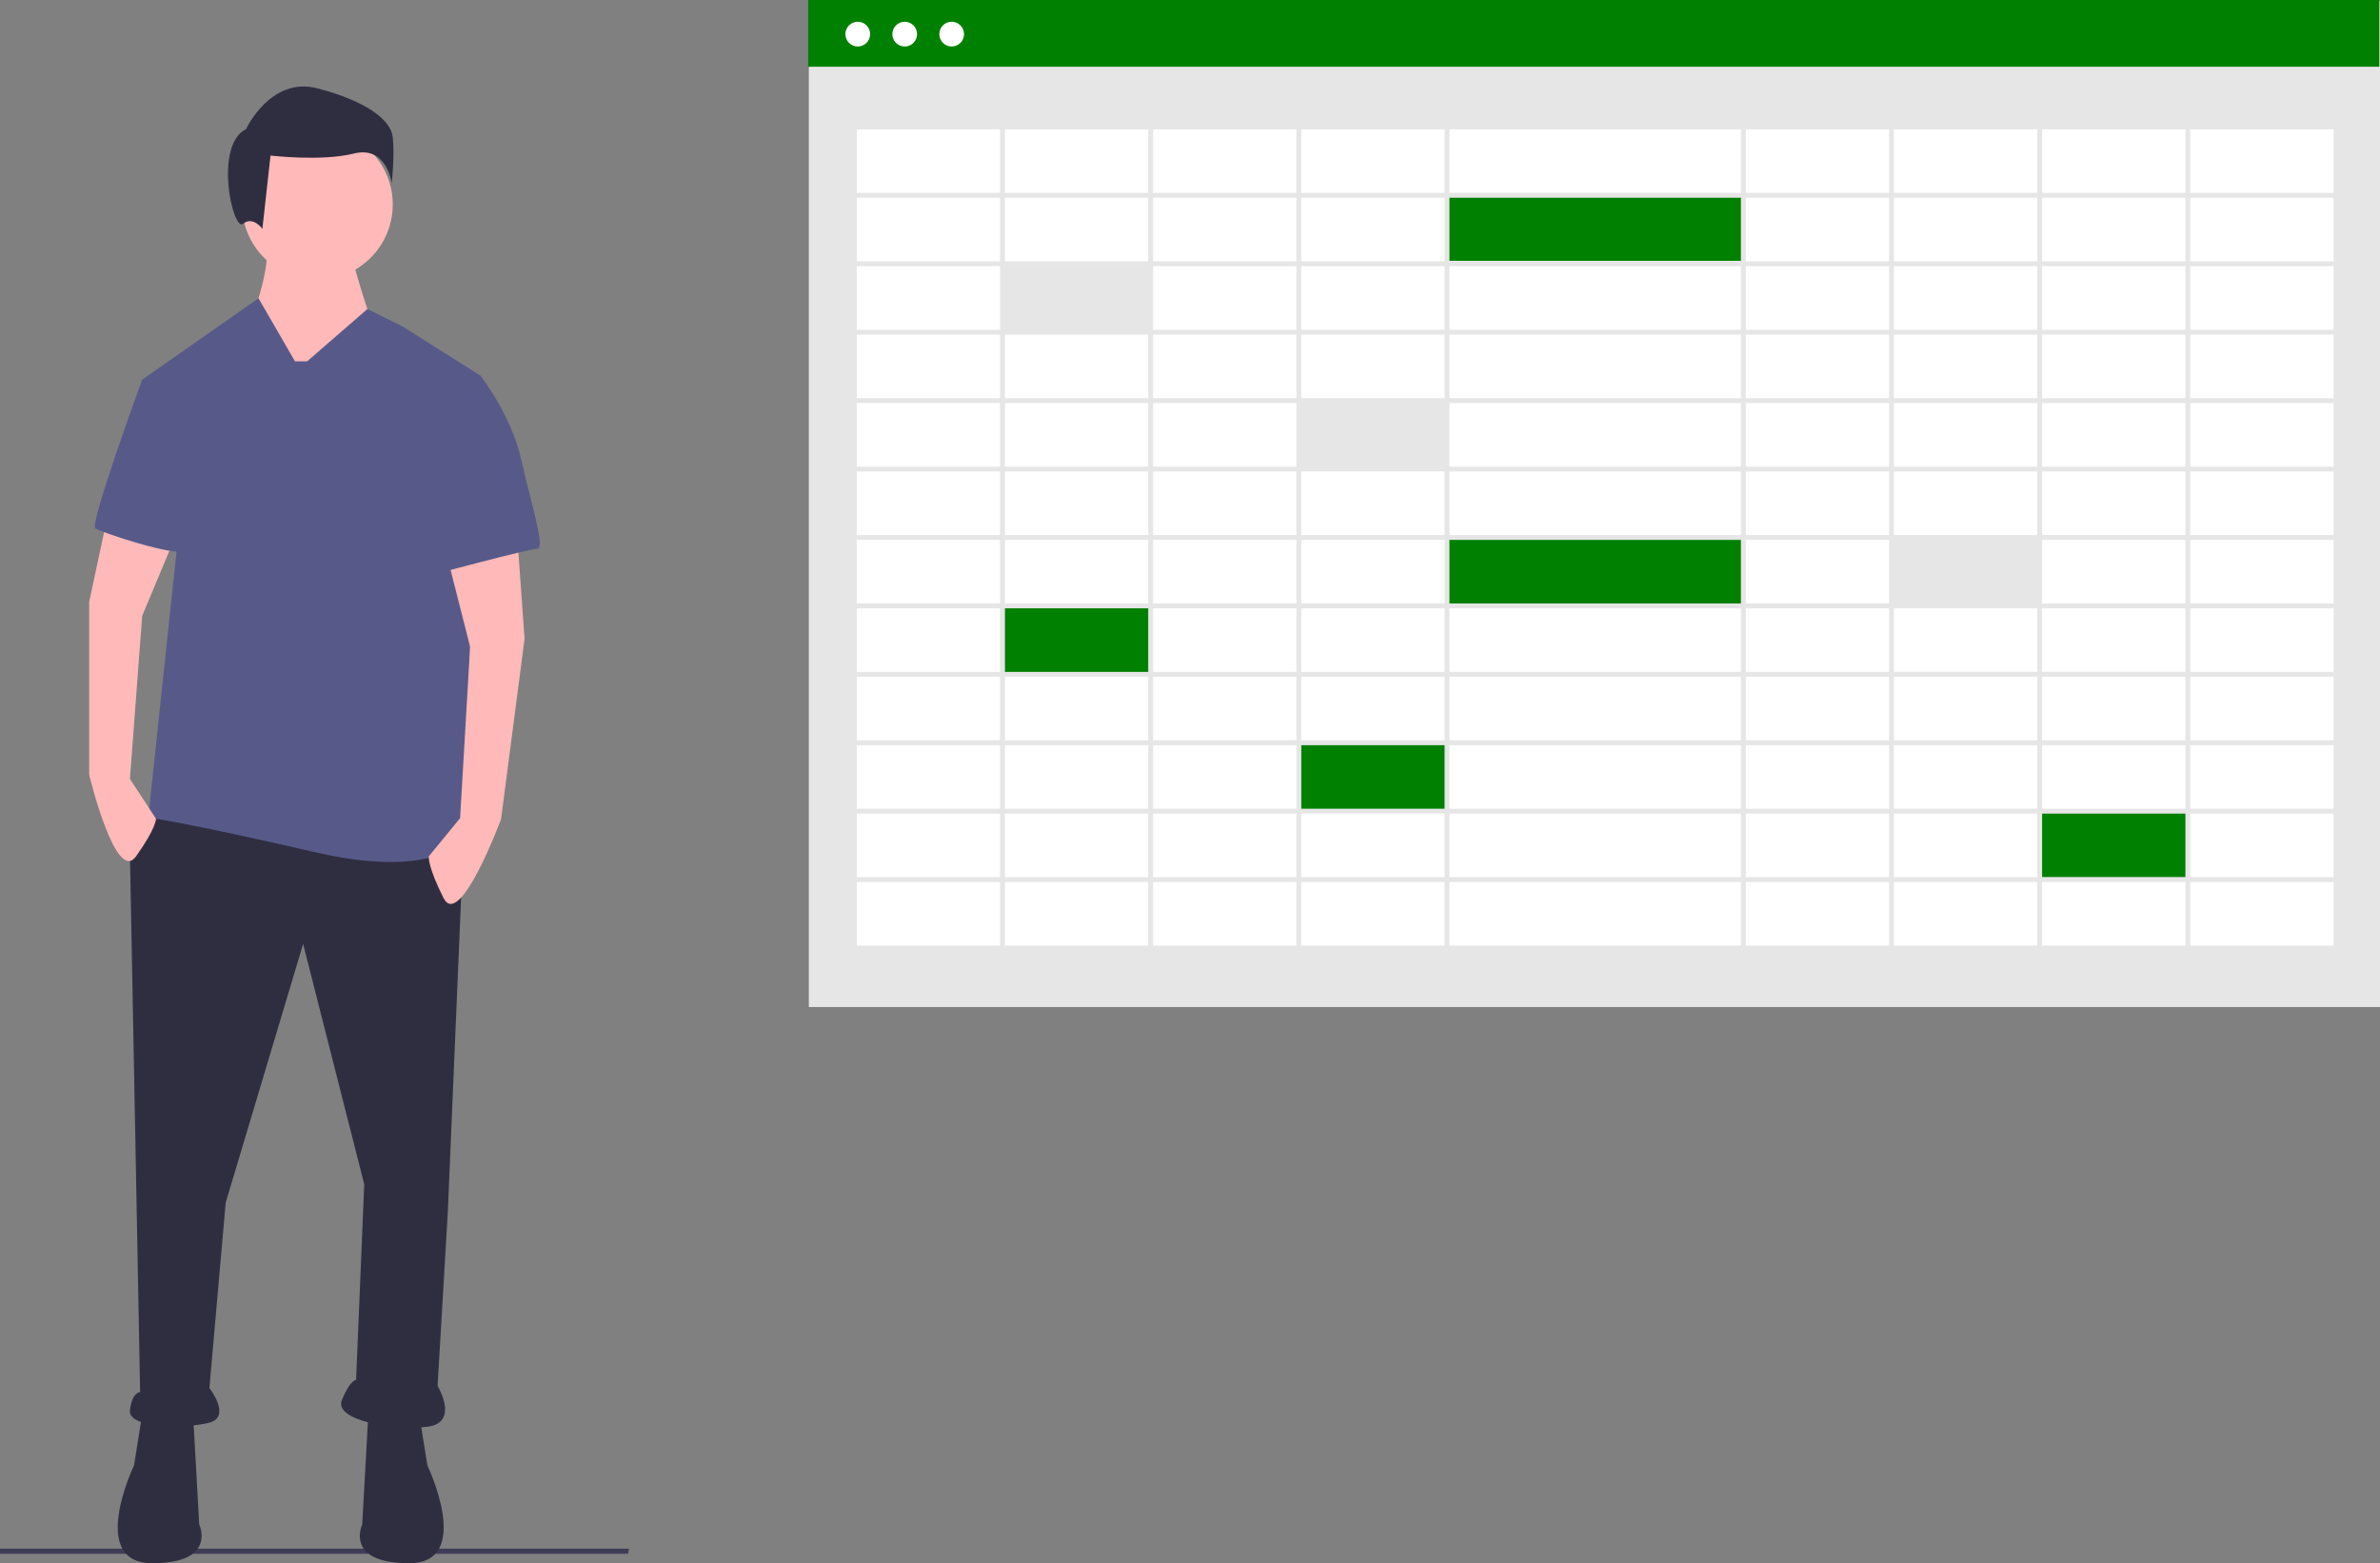 <svg xmlns="http://www.w3.org/2000/svg" id="a120a2c5-c99d-4e41-8f76-3ae6a97ef94f" data-name="Layer 1" viewBox="0 0 976.622 641.533"><rect x="0" y="0" width="976.622" height="641.533" fill="#808080" stroke="none"/><path fill="#e6e6e6" d="M331.897.365h644.725v412.91H331.897z"/><path fill="#fff" d="M350.333 52.155h607.853v336.693H350.333z"/><path fill="green" d="M331.622 0h644.725v27.39H331.622z"/><circle cx="351.976" cy="14.003" r="5.077" fill="#fff"/><circle cx="371.246" cy="14.003" r="5.077" fill="#fff"/><circle cx="390.515" cy="14.003" r="5.077" fill="#fff"/><path fill="#e6e6e6" d="M410.569 109.068h61v27h-61z"/><path fill="#e6e6e6" d="M532.569 165.068h61v27h-61z"/><path fill="green" d="M410.569 249.068h61v27h-61z"/><path fill="green" d="M532.569 305.068h61v27h-61z"/><path fill="green" d="M836.569 333.068h61v27h-61z"/><path fill="#e6e6e6" d="M775.569 221.068h61v27h-61z"/><path fill="green" d="M593.569 221.068h122v27h-122z"/><path fill="green" d="M593.569 80.068h122v27h-122z"/><path fill="#e6e6e6" d="M461.258 180.301v339h610v-339zm608 28.084h-58.8V182.3h58.8zm-362.8 196.583v-26.083h119.6v26.083zm119.6 2v26.083h-119.6v-26.083zm0-112.333v26.083h-119.6v-26.083zm-119.6-2V266.55h119.6v26.084zm0 56.166v-26.083h119.6V348.8zm119.6 2v26.084h-119.6V350.8zm-121.6-30.083h-58.8v-26.083h58.8zm0 2V348.8h-58.8v-26.083zm0 28.083v26.084h-58.8V350.8zm0 28.084v26.083h-58.8v-26.083zm123.6 0h58.8v26.083h-58.8zm0-2V350.8h58.8v26.084zm0-28.084v-26.083h58.8V348.8zm0-28.083v-26.083h58.8v26.083zm0-28.083V266.55h58.8v26.084zm0-28.084v-26.083h58.8v26.083zm-2 0h-119.6v-26.083h119.6zm-121.6 0h-58.8v-26.083h58.8zm0 2v26.084h-58.8V266.55zm-60.8 26.084h-58.8V266.55h58.8zm0 2v26.083h-58.8v-26.083zm0 28.083V348.8h-58.8v-26.083zm0 28.083v26.084h-58.8V350.8zm0 28.084v26.083h-58.8v-26.083zm0 28.083v26.083h-58.8v-26.083zm2 0h58.8v26.083h-58.8zm58.8 28.083v26.083h-58.8v-26.083zm2 0h119.6v26.083h-119.6zm121.6 0h58.8v26.083h-58.8zm0-2v-26.083h58.8v26.083zm60.8-26.083h58.8v26.083h-58.8zm0-2v-26.083h58.8v26.083zm0-28.083V350.8h58.8v26.084zm0-28.084v-26.083h58.8V348.8zm0-28.083v-26.083h58.8v26.083zm0-28.083V266.55h58.8v26.084zm0-28.084v-26.083h58.8v26.083zm0-28.083v-26.083h58.8v26.083zm-2 0h-58.8v-26.083h58.8zm-60.8 0h-119.6v-26.083h119.6zm-121.6 0h-58.8v-26.083h58.8zm-60.8 0h-58.8v-26.083h58.8zm0 2v26.083h-58.8v-26.083zm-60.8 26.083h-58.8v-26.083h58.8zm0 2v26.084h-58.8V266.55zm0 28.084v26.083h-58.8v-26.083zm0 28.083V348.8h-58.8v-26.083zm0 28.083v26.084h-58.8V350.8zm0 28.084v26.083h-58.8v-26.083zm0 28.083v26.083h-58.8v-26.083zm0 28.083v26.083h-58.8v-26.083zm2 0h58.8v26.083h-58.8zm58.8 28.083v26.084h-58.8v-26.084zm2 0h58.8v26.084h-58.8zm60.8 0h119.6v26.084h-119.6zm121.6 0h58.8v26.084h-58.8zm60.8 0h58.8v26.084h-58.8zm0-2v-26.083h58.8v26.083zm60.8-26.083h58.8v26.083h-58.8zm0-2v-26.083h58.8v26.083zm0-28.083v-26.083h58.8v26.083zm0-28.083V350.8h58.8v26.084zm0-28.084v-26.083h58.8V348.8zm0-28.083v-26.083h58.8v26.083zm0-28.083V266.55h58.8v26.084zm0-28.084v-26.083h58.8v26.083zm0-28.083v-26.083h58.8v26.083zm0-28.083V182.3h58.8v26.084zm-2 0h-58.8V182.3h58.8zm-60.8 0h-58.8V182.3h58.8zm-60.8 0h-119.6V182.3h119.6zm-121.6 0h-58.8V182.3h58.8zm-60.8 0h-58.8V182.3h58.8zm-60.8 0h-58.8V182.3h58.8zm0 2v26.083h-58.8v-26.083zm-60.8 26.083h-58.8v-26.083h58.8zm0 2v26.083h-58.8v-26.083zm0 28.083v26.084h-58.8V266.55zm0 28.084v26.083h-58.8v-26.083zm0 28.083V348.8h-58.8v-26.083zm0 28.083v26.084h-58.8V350.8zm0 28.084v26.083h-58.8v-26.083zm0 28.083v26.083h-58.8v-26.083zm0 28.083v26.083h-58.8v-26.083zm0 28.083v26.084h-58.8v-26.084zm2 0h58.8v26.084h-58.8zm58.8 28.084v26.083h-58.8v-26.083zm2 0h58.8v26.083h-58.8zm60.8 0h58.8v26.083h-58.8zm60.8 0h119.6v26.083h-119.6zm121.6 0h58.8v26.083h-58.8zm60.8 0h58.8v26.083h-58.8zm60.8 0h58.8v26.083h-58.8zm0-2v-26.084h58.8v26.084zm60.8-26.084h58.8v26.084h-58.8zm0-2v-26.083h58.8v26.083zm0-28.083v-26.083h58.8v26.083zm0-28.083v-26.083h58.8v26.083zm0-28.083V350.8h58.8v26.084zm0-28.084v-26.083h58.8V348.8zm0-28.083v-26.083h58.8v26.083zm0-28.083V266.55h58.8v26.084zm0-28.084v-26.083h58.8v26.083zm0-28.083v-26.083h58.8v26.083zm-488.4-54.167v26.084h-58.8V182.3zm-58.8 308.917h58.8v26.083h-58.8zm547.2 26.083v-26.083h58.8v26.083z" transform="translate(-111.689 -129.234)"/><path fill="#3f3d56" d="M257.738 637.661H0v-2.106h258.12l-.382 2.106z"/><path fill="#2f2e41" d="M302.12 468.961L295.43 626.97l-4.18 71.062s9.196 15.049-4.18 16.72-38.457-2.507-35.113-10.868 5.852-8.36 5.852-8.36l3.344-80.258-25.08-98.651-31.77 106.175-6.688 76.078s9.197 11.705 0 14.213-33.44 2.508-32.605-5.017 4.18-7.524 4.18-7.524l-4.18-220.71 12.54-19.23z" transform="translate(-111.689 -129.234)"/><path fill="#2f2e41" d="M283.727 709.737l3.344 20.9s19.228 40.13-7.524 40.13-19.229-15.885-19.229-15.885l2.508-45.145z" transform="translate(-111.689 -129.234)"/><path fill="#2f2e41" d="M170.027 709.737l-3.344 20.9s-19.228 40.13 7.525 40.13 19.228-15.885 19.228-15.885l-2.508-45.145z" transform="translate(-111.689 -129.234)"/><path fill="#ffb9b9" d="M255.302 232.366s8.36 30.097 10.032 30.097-15.884 23.409-15.884 23.409l-25.917 14.212-9.196-38.457s8.36-20.9 6.688-31.77z" transform="translate(-111.689 -129.234)"/><circle cx="130.237" cy="83.904" r="30.933" fill="#ffb9b9"/><path fill="#575a89" d="M237.745 277.511l24.716-21.463 14.578 7.25 31.769 20.065s-8.36 180.582-4.18 187.27c0 0-9.197 20.9-63.538 8.36s-68.555-14.212-68.555-14.212l11.705-110.355-14.213-69.39 47.74-33.384 14.962 25.86z" transform="translate(-111.689 -129.234)"/><path fill="#ffb9b9" d="M155.815 341.05l-7.524 35.112v71.063s10.868 45.145 19.228 33.44 8.188-15.41 8.188-15.41l-10.696-16.358 5.016-66.882 13.329-31.905z" transform="translate(-111.689 -129.234)"/><path fill="#ffb9b9" d="M295.72 359.721l8.881 34.96-4.116 70.32-12.829 15.657s-.675 3.838 6.025 17.113 23.612-32.348 23.612-32.348l9.657-74.026-2.688-37.551z" transform="translate(-111.689 -129.234)"/><path fill="#2f2e41" d="M212.665 182.204s10.032-21.736 29.26-16.72 30.098 12.54 30.934 20.064-.418 18.811-.418 18.811-2.09-15.466-15.467-12.122-34.277.836-34.277.836l-3.344 30.097s-3.762-5.434-7.942-2.09-12.123-32.187 1.254-38.876z" transform="translate(-111.689 -129.234)"/><path fill="#575a89" d="M189.256 283.364l-19.229 1.672s-21.736 59.357-19.228 61.03 32.605 11.704 36.785 9.196 1.672-71.898 1.672-71.898z" transform="translate(-111.689 -129.234)"/><path fill="#575a89" d="M302.12 285.036l6.688-1.673s12.54 15.885 16.72 34.277 10.032 36.786 6.688 36.786-43.794 10.875-43.794 10.875z" transform="translate(-111.689 -129.234)"/></svg>